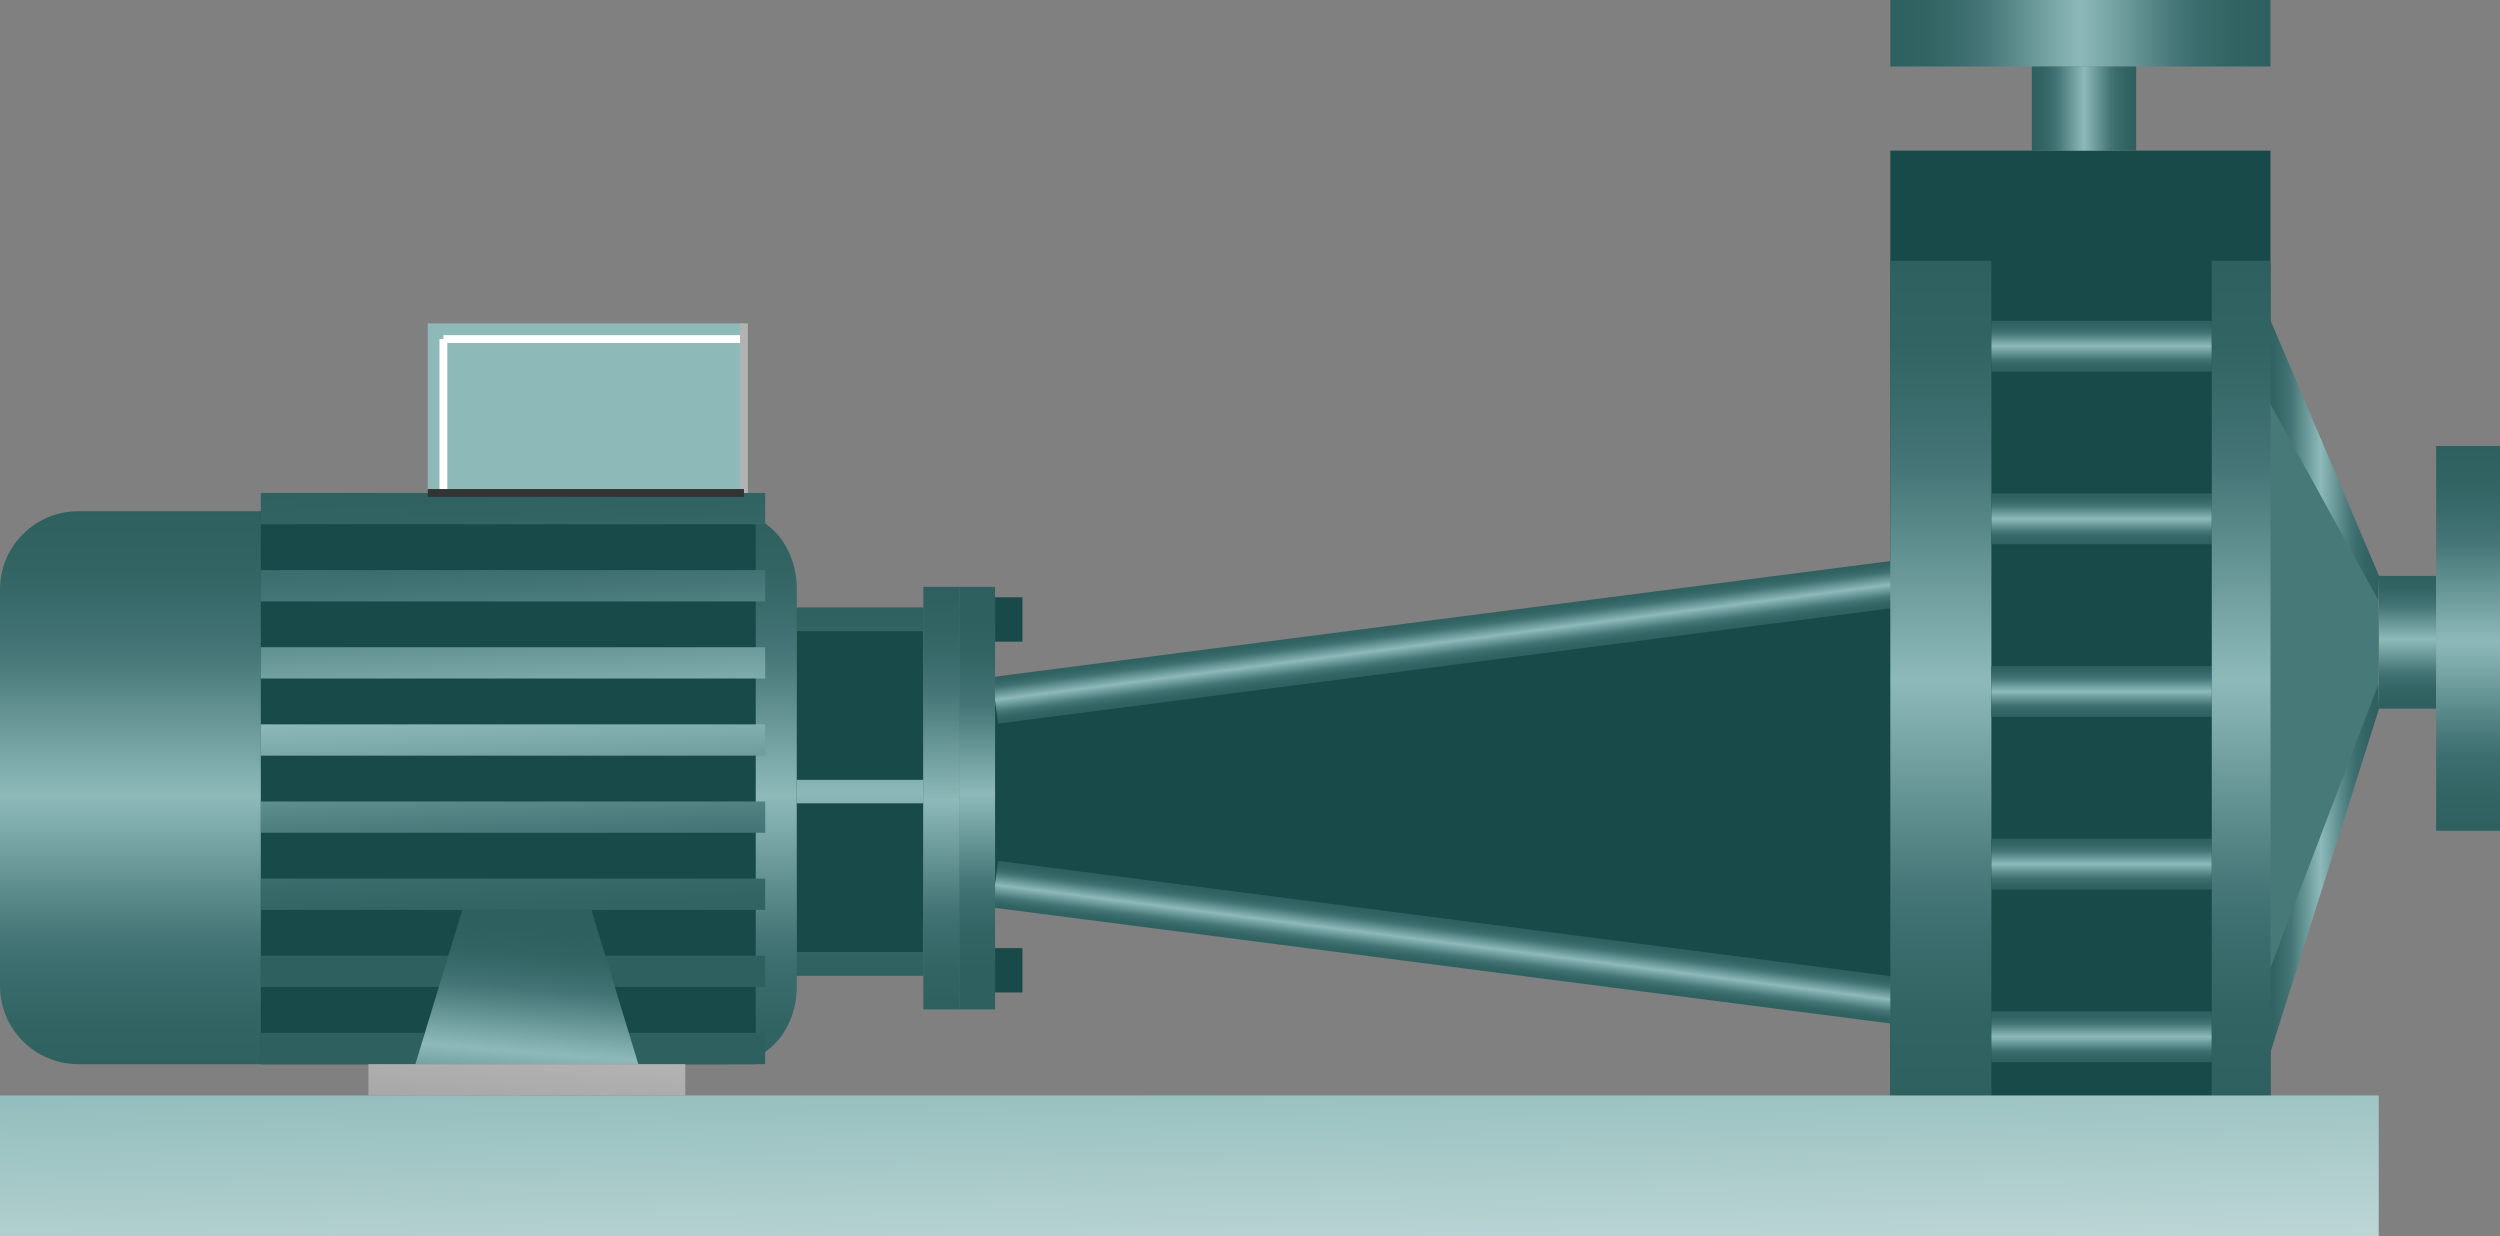 <?xml version="1.0" encoding="utf-8"?>
<!-- Generator: Adobe Illustrator 15.0.0, SVG Export Plug-In . SVG Version: 6.00 Build 0)  -->
<!DOCTYPE svg PUBLIC "-//W3C//DTD SVG 1.0//EN" "http://www.w3.org/TR/2001/REC-SVG-20010904/DTD/svg10.dtd">
<svg version="1.0" id="_x37_1" xmlns="http://www.w3.org/2000/svg" xmlns:xlink="http://www.w3.org/1999/xlink" x="0px" y="0px"
	 width="159.749px" height="79px" viewBox="0 0 159.749 79" enable-background="new 0 0 159.749 79" xml:space="preserve">
<rect x="0" y="0" width="159.749" height="79" fill="#808080" stroke="none"/>
<g>
	<linearGradient id="SVGID_1_" gradientUnits="userSpaceOnUse" x1="25.458" y1="32.667" x2="25.458" y2="69">
		<stop  offset="0" style="stop-color:#2E6060"/>
		<stop  offset="0.101" style="stop-color:#326464"/>
		<stop  offset="0.211" style="stop-color:#407071"/>
		<stop  offset="0.25" style="stop-color:#467677"/>
		<stop  offset="0.5" style="stop-color:#8DBAB9"/>
		<stop  offset="0.75" style="stop-color:#467677"/>
		<stop  offset="0.798" style="stop-color:#3D6E6F"/>
		<stop  offset="0.897" style="stop-color:#326464"/>
		<stop  offset="1" style="stop-color:#2E6060"/>
	</linearGradient>
	<path fill="url(#SVGID_1_)" d="M50.916,63c0,2.761-1.82,5-4.582,5H5c-2.762,0-5-2.239-5-5V37.667c0-2.761,2.238-5,5-5h41.334
		c2.762,0,4.582,2.239,4.582,5V63z"/>
	<rect x="16.666" y="32.667" fill="#194A4A" width="31.625" height="35.333"/>
	<g>
		<linearGradient id="SVGID_2_" gradientUnits="userSpaceOnUse" x1="33.933" y1="61.049" x2="32.683" y2="30.049">
			<stop  offset="0" style="stop-color:#2E6060"/>
			<stop  offset="0.101" style="stop-color:#326464"/>
			<stop  offset="0.211" style="stop-color:#407071"/>
			<stop  offset="0.25" style="stop-color:#467677"/>
			<stop  offset="0.5" style="stop-color:#8DBAB9"/>
			<stop  offset="0.75" style="stop-color:#467677"/>
			<stop  offset="0.798" style="stop-color:#3D6E6F"/>
			<stop  offset="0.897" style="stop-color:#326464"/>
			<stop  offset="1" style="stop-color:#2E6060"/>
		</linearGradient>
		<rect x="16.666" y="31.5" fill="url(#SVGID_2_)" width="32.23" height="2"/>
		<linearGradient id="SVGID_3_" gradientUnits="userSpaceOnUse" x1="33.734" y1="61.058" x2="32.484" y2="30.058">
			<stop  offset="0" style="stop-color:#2E6060"/>
			<stop  offset="0.101" style="stop-color:#326464"/>
			<stop  offset="0.211" style="stop-color:#407071"/>
			<stop  offset="0.25" style="stop-color:#467677"/>
			<stop  offset="0.5" style="stop-color:#8DBAB9"/>
			<stop  offset="0.75" style="stop-color:#467677"/>
			<stop  offset="0.798" style="stop-color:#3D6E6F"/>
			<stop  offset="0.897" style="stop-color:#326464"/>
			<stop  offset="1" style="stop-color:#2E6060"/>
		</linearGradient>
		<rect x="16.666" y="36.429" fill="url(#SVGID_3_)" width="32.23" height="2"/>
		<linearGradient id="SVGID_4_" gradientUnits="userSpaceOnUse" x1="33.535" y1="61.065" x2="32.285" y2="30.065">
			<stop  offset="0" style="stop-color:#2E6060"/>
			<stop  offset="0.101" style="stop-color:#326464"/>
			<stop  offset="0.211" style="stop-color:#407071"/>
			<stop  offset="0.25" style="stop-color:#467677"/>
			<stop  offset="0.5" style="stop-color:#8DBAB9"/>
			<stop  offset="0.75" style="stop-color:#467677"/>
			<stop  offset="0.798" style="stop-color:#3D6E6F"/>
			<stop  offset="0.897" style="stop-color:#326464"/>
			<stop  offset="1" style="stop-color:#2E6060"/>
		</linearGradient>
		<rect x="16.666" y="41.357" fill="url(#SVGID_4_)" width="32.23" height="2"/>
		<linearGradient id="SVGID_5_" gradientUnits="userSpaceOnUse" x1="33.337" y1="61.075" x2="32.087" y2="30.071">
			<stop  offset="0" style="stop-color:#2E6060"/>
			<stop  offset="0.101" style="stop-color:#326464"/>
			<stop  offset="0.211" style="stop-color:#407071"/>
			<stop  offset="0.25" style="stop-color:#467677"/>
			<stop  offset="0.5" style="stop-color:#8DBAB9"/>
			<stop  offset="0.75" style="stop-color:#467677"/>
			<stop  offset="0.798" style="stop-color:#3D6E6F"/>
			<stop  offset="0.897" style="stop-color:#326464"/>
			<stop  offset="1" style="stop-color:#2E6060"/>
		</linearGradient>
		<rect x="16.666" y="46.286" fill="url(#SVGID_5_)" width="32.23" height="2"/>
		<linearGradient id="SVGID_6_" gradientUnits="userSpaceOnUse" x1="33.139" y1="61.081" x2="31.889" y2="30.081">
			<stop  offset="0" style="stop-color:#2E6060"/>
			<stop  offset="0.101" style="stop-color:#326464"/>
			<stop  offset="0.211" style="stop-color:#407071"/>
			<stop  offset="0.25" style="stop-color:#467677"/>
			<stop  offset="0.5" style="stop-color:#8DBAB9"/>
			<stop  offset="0.75" style="stop-color:#467677"/>
			<stop  offset="0.798" style="stop-color:#3D6E6F"/>
			<stop  offset="0.897" style="stop-color:#326464"/>
			<stop  offset="1" style="stop-color:#2E6060"/>
		</linearGradient>
		<rect x="16.666" y="51.214" fill="url(#SVGID_6_)" width="32.23" height="2"/>
		<linearGradient id="SVGID_7_" gradientUnits="userSpaceOnUse" x1="32.94" y1="61.089" x2="31.69" y2="30.089">
			<stop  offset="0" style="stop-color:#2E6060"/>
			<stop  offset="0.101" style="stop-color:#326464"/>
			<stop  offset="0.211" style="stop-color:#407071"/>
			<stop  offset="0.25" style="stop-color:#467677"/>
			<stop  offset="0.5" style="stop-color:#8DBAB9"/>
			<stop  offset="0.75" style="stop-color:#467677"/>
			<stop  offset="0.798" style="stop-color:#3D6E6F"/>
			<stop  offset="0.897" style="stop-color:#326464"/>
			<stop  offset="1" style="stop-color:#2E6060"/>
		</linearGradient>
		<rect x="16.666" y="56.143" fill="url(#SVGID_7_)" width="32.23" height="2"/>
		<linearGradient id="SVGID_8_" gradientUnits="userSpaceOnUse" x1="32.742" y1="61.098" x2="31.492" y2="30.098">
			<stop  offset="0" style="stop-color:#2E6060"/>
			<stop  offset="0.101" style="stop-color:#326464"/>
			<stop  offset="0.211" style="stop-color:#407071"/>
			<stop  offset="0.25" style="stop-color:#467677"/>
			<stop  offset="0.5" style="stop-color:#8DBAB9"/>
			<stop  offset="0.75" style="stop-color:#467677"/>
			<stop  offset="0.798" style="stop-color:#3D6E6F"/>
			<stop  offset="0.897" style="stop-color:#326464"/>
			<stop  offset="1" style="stop-color:#2E6060"/>
		</linearGradient>
		<rect x="16.666" y="61.071" fill="url(#SVGID_8_)" width="32.23" height="2"/>
		<linearGradient id="SVGID_9_" gradientUnits="userSpaceOnUse" x1="32.544" y1="61.105" x2="31.294" y2="30.105">
			<stop  offset="0" style="stop-color:#2E6060"/>
			<stop  offset="0.101" style="stop-color:#326464"/>
			<stop  offset="0.211" style="stop-color:#407071"/>
			<stop  offset="0.25" style="stop-color:#467677"/>
			<stop  offset="0.5" style="stop-color:#8DBAB9"/>
			<stop  offset="0.75" style="stop-color:#467677"/>
			<stop  offset="0.798" style="stop-color:#3D6E6F"/>
			<stop  offset="0.897" style="stop-color:#326464"/>
			<stop  offset="1" style="stop-color:#2E6060"/>
		</linearGradient>
		<rect x="16.666" y="66" fill="url(#SVGID_9_)" width="32.23" height="2"/>
	</g>
	<linearGradient id="SVGID_10_" gradientUnits="userSpaceOnUse" x1="34.352" y1="59.487" x2="33.103" y2="74.987">
		<stop  offset="0" style="stop-color:#2E6060"/>
		<stop  offset="0.101" style="stop-color:#326464"/>
		<stop  offset="0.211" style="stop-color:#407071"/>
		<stop  offset="0.25" style="stop-color:#467677"/>
		<stop  offset="0.5" style="stop-color:#8DBAB9"/>
		<stop  offset="0.75" style="stop-color:#467677"/>
		<stop  offset="0.798" style="stop-color:#3D6E6F"/>
		<stop  offset="0.897" style="stop-color:#326464"/>
		<stop  offset="1" style="stop-color:#2E6060"/>
	</linearGradient>
	<polygon fill="url(#SVGID_10_)" points="40.791,68 26.541,68 29.541,58.143 37.791,58.143 	"/>
	<linearGradient id="SVGID_11_" gradientUnits="userSpaceOnUse" x1="34.433" y1="59.492" x2="33.182" y2="74.994">
		<stop  offset="0" style="stop-color:#929192"/>
		<stop  offset="0.3" style="stop-color:#A7A7A7"/>
		<stop  offset="0.522" style="stop-color:#B2B2B2"/>
		<stop  offset="0.712" style="stop-color:#A9A8A9"/>
		<stop  offset="1" style="stop-color:#929192"/>
	</linearGradient>
	<rect x="23.541" y="68" fill="url(#SVGID_11_)" width="20.25" height="2"/>
	<g>
		<linearGradient id="SVGID_12_" gradientUnits="userSpaceOnUse" x1="39.401" y1="27.565" x2="-23.596" y2="-19.933">
			<stop  offset="0.5" style="stop-color:#8DBAB9"/>
			<stop  offset="1" style="stop-color:#D2E2E2"/>
		</linearGradient>
		<rect x="27.333" y="20.667" fill="url(#SVGID_12_)" width="20.206" height="10.833"/>
		<g>
			<line fill="none" stroke="#FFFFFF" stroke-width="0.5" x1="28.333" y1="21.667" x2="28.333" y2="31.5"/>
			<line fill="none" stroke="#FFFFFF" stroke-width="0.5" x1="28.333" y1="21.667" x2="47.539" y2="21.667"/>
		</g>
		<g>
			<line fill="none" stroke="#B2B2B2" stroke-width="0.5" x1="47.539" y1="31.5" x2="47.539" y2="20.667"/>
			<line fill="none" stroke="#333333" stroke-width="0.5" x1="47.539" y1="31.5" x2="27.333" y2="31.5"/>
		</g>
	</g>
	<rect x="50.916" y="38.833" fill="#194A4A" width="8.084" height="23.5"/>
	<linearGradient id="SVGID_13_" gradientUnits="userSpaceOnUse" x1="54.958" y1="38.5" x2="54.958" y2="62.75">
		<stop  offset="0" style="stop-color:#2E6060"/>
		<stop  offset="0.101" style="stop-color:#326464"/>
		<stop  offset="0.211" style="stop-color:#407071"/>
		<stop  offset="0.25" style="stop-color:#467677"/>
		<stop  offset="0.5" style="stop-color:#8DBAB9"/>
		<stop  offset="0.75" style="stop-color:#467677"/>
		<stop  offset="0.798" style="stop-color:#3D6E6F"/>
		<stop  offset="0.897" style="stop-color:#326464"/>
		<stop  offset="1" style="stop-color:#2E6060"/>
	</linearGradient>
	<rect x="50.916" y="38.833" fill="url(#SVGID_13_)" width="8.084" height="1.5"/>
	<rect x="63.583" y="38.167" fill="#194A4A" width="1.75" height="2.834"/>
	<rect x="63.583" y="60.583" fill="#194A4A" width="1.75" height="2.834"/>
	<linearGradient id="SVGID_14_" gradientUnits="userSpaceOnUse" x1="54.958" y1="38.5" x2="54.958" y2="62.75">
		<stop  offset="0" style="stop-color:#2E6060"/>
		<stop  offset="0.101" style="stop-color:#326464"/>
		<stop  offset="0.211" style="stop-color:#407071"/>
		<stop  offset="0.25" style="stop-color:#467677"/>
		<stop  offset="0.5" style="stop-color:#8DBAB9"/>
		<stop  offset="0.75" style="stop-color:#467677"/>
		<stop  offset="0.798" style="stop-color:#3D6E6F"/>
		<stop  offset="0.897" style="stop-color:#326464"/>
		<stop  offset="1" style="stop-color:#2E6060"/>
	</linearGradient>
	<rect x="50.916" y="49.833" fill="url(#SVGID_14_)" width="8.084" height="1.5"/>
	<linearGradient id="SVGID_15_" gradientUnits="userSpaceOnUse" x1="54.958" y1="38.5" x2="54.958" y2="62.75">
		<stop  offset="0" style="stop-color:#2E6060"/>
		<stop  offset="0.101" style="stop-color:#326464"/>
		<stop  offset="0.211" style="stop-color:#407071"/>
		<stop  offset="0.25" style="stop-color:#467677"/>
		<stop  offset="0.5" style="stop-color:#8DBAB9"/>
		<stop  offset="0.75" style="stop-color:#467677"/>
		<stop  offset="0.798" style="stop-color:#3D6E6F"/>
		<stop  offset="0.897" style="stop-color:#326464"/>
		<stop  offset="1" style="stop-color:#2E6060"/>
	</linearGradient>
	<rect x="50.916" y="60.833" fill="url(#SVGID_15_)" width="8.084" height="1.5"/>
	<linearGradient id="SVGID_16_" gradientUnits="userSpaceOnUse" x1="60.145" y1="37.5" x2="60.145" y2="64.75">
		<stop  offset="0" style="stop-color:#2E6060"/>
		<stop  offset="0.101" style="stop-color:#326464"/>
		<stop  offset="0.211" style="stop-color:#407071"/>
		<stop  offset="0.25" style="stop-color:#467677"/>
		<stop  offset="0.5" style="stop-color:#8DBAB9"/>
		<stop  offset="0.75" style="stop-color:#467677"/>
		<stop  offset="0.798" style="stop-color:#3D6E6F"/>
		<stop  offset="0.897" style="stop-color:#326464"/>
		<stop  offset="1" style="stop-color:#2E6060"/>
	</linearGradient>
	<rect x="59" y="37.5" fill="url(#SVGID_16_)" width="2.291" height="27"/>
	<polygon fill="#194A4A" points="121.666,37.25 63.583,44.75 63.583,56.5 121.666,64 	"/>
	<rect x="120.791" y="9.625" fill="#194A4A" width="24.292" height="60.583"/>
	<linearGradient id="SVGID_17_" gradientUnits="userSpaceOnUse" x1="120.791" y1="2.125" x2="145.083" y2="2.125">
		<stop  offset="0" style="stop-color:#2E6060"/>
		<stop  offset="0.101" style="stop-color:#326464"/>
		<stop  offset="0.211" style="stop-color:#407071"/>
		<stop  offset="0.25" style="stop-color:#467677"/>
		<stop  offset="0.5" style="stop-color:#8DBAB9"/>
		<stop  offset="0.75" style="stop-color:#467677"/>
		<stop  offset="0.798" style="stop-color:#3D6E6F"/>
		<stop  offset="0.897" style="stop-color:#326464"/>
		<stop  offset="1" style="stop-color:#2E6060"/>
	</linearGradient>
	<rect x="120.791" fill="url(#SVGID_17_)" width="24.292" height="4.25"/>
	<linearGradient id="SVGID_18_" gradientUnits="userSpaceOnUse" x1="129.833" y1="6.938" x2="136.499" y2="6.938">
		<stop  offset="0" style="stop-color:#2E6060"/>
		<stop  offset="0.101" style="stop-color:#326464"/>
		<stop  offset="0.211" style="stop-color:#407071"/>
		<stop  offset="0.25" style="stop-color:#467677"/>
		<stop  offset="0.5" style="stop-color:#8DBAB9"/>
		<stop  offset="0.75" style="stop-color:#467677"/>
		<stop  offset="0.798" style="stop-color:#3D6E6F"/>
		<stop  offset="0.897" style="stop-color:#326464"/>
		<stop  offset="1" style="stop-color:#2E6060"/>
	</linearGradient>
	<rect x="129.833" y="4.25" fill="url(#SVGID_18_)" width="6.666" height="5.375"/>
	<linearGradient id="SVGID_19_" gradientUnits="userSpaceOnUse" x1="92.814" y1="42.475" x2="92.431" y2="39.5">
		<stop  offset="0" style="stop-color:#2E6060"/>
		<stop  offset="0.101" style="stop-color:#326464"/>
		<stop  offset="0.211" style="stop-color:#407071"/>
		<stop  offset="0.25" style="stop-color:#467677"/>
		<stop  offset="0.5" style="stop-color:#8DBAB9"/>
		<stop  offset="0.75" style="stop-color:#467677"/>
		<stop  offset="0.798" style="stop-color:#3D6E6F"/>
		<stop  offset="0.897" style="stop-color:#326464"/>
		<stop  offset="1" style="stop-color:#2E6060"/>
	</linearGradient>
	<polygon fill="url(#SVGID_19_)" points="63.392,43.263 121.473,35.763 121.855,38.737 63.774,46.238 63.392,43.263 	"/>
	<linearGradient id="SVGID_20_" gradientUnits="userSpaceOnUse" x1="92.432" y1="61.754" x2="92.814" y2="58.777">
		<stop  offset="0" style="stop-color:#2E6060"/>
		<stop  offset="0.101" style="stop-color:#326464"/>
		<stop  offset="0.211" style="stop-color:#407071"/>
		<stop  offset="0.25" style="stop-color:#467677"/>
		<stop  offset="0.5" style="stop-color:#8DBAB9"/>
		<stop  offset="0.75" style="stop-color:#467677"/>
		<stop  offset="0.798" style="stop-color:#3D6E6F"/>
		<stop  offset="0.897" style="stop-color:#326464"/>
		<stop  offset="1" style="stop-color:#2E6060"/>
	</linearGradient>
	<polygon fill="url(#SVGID_20_)" points="63.392,57.988 63.774,55.011 121.855,62.511 121.473,65.488 63.392,57.988 	"/>
	<polygon fill="#487979" points="144.584,66.468 151.993,44.015 151.993,38.072 144.584,21.619 	"/>
	<linearGradient id="SVGID_21_" gradientUnits="userSpaceOnUse" x1="144.56" y1="56.241" x2="152.019" y2="56.241">
		<stop  offset="0" style="stop-color:#2E6060"/>
		<stop  offset="0.101" style="stop-color:#326464"/>
		<stop  offset="0.211" style="stop-color:#407071"/>
		<stop  offset="0.25" style="stop-color:#467677"/>
		<stop  offset="0.5" style="stop-color:#8DBAB9"/>
		<stop  offset="0.75" style="stop-color:#467677"/>
		<stop  offset="0.798" style="stop-color:#3D6E6F"/>
		<stop  offset="0.897" style="stop-color:#326464"/>
		<stop  offset="1" style="stop-color:#2E6060"/>
	</linearGradient>
	<polygon fill="url(#SVGID_21_)" points="152.019,45.285 144.608,68.739 144.56,63.196 151.97,43.743 152.019,45.285 	"/>
	<linearGradient id="SVGID_22_" gradientUnits="userSpaceOnUse" x1="144.56" y1="28.846" x2="152.019" y2="28.846">
		<stop  offset="0" style="stop-color:#2E6060"/>
		<stop  offset="0.101" style="stop-color:#326464"/>
		<stop  offset="0.211" style="stop-color:#407071"/>
		<stop  offset="0.25" style="stop-color:#467677"/>
		<stop  offset="0.5" style="stop-color:#8DBAB9"/>
		<stop  offset="0.75" style="stop-color:#467677"/>
		<stop  offset="0.798" style="stop-color:#3D6E6F"/>
		<stop  offset="0.897" style="stop-color:#326464"/>
		<stop  offset="1" style="stop-color:#2E6060"/>
	</linearGradient>
	<polygon fill="url(#SVGID_22_)" points="152.019,36.8 151.97,38.346 144.56,24.893 144.608,19.346 152.019,36.8 	"/>
	<linearGradient id="SVGID_23_" gradientUnits="userSpaceOnUse" x1="124.019" y1="16.667" x2="124.019" y2="70.209">
		<stop  offset="0" style="stop-color:#2E6060"/>
		<stop  offset="0.101" style="stop-color:#326464"/>
		<stop  offset="0.211" style="stop-color:#407071"/>
		<stop  offset="0.25" style="stop-color:#467677"/>
		<stop  offset="0.5" style="stop-color:#8DBAB9"/>
		<stop  offset="0.75" style="stop-color:#467677"/>
		<stop  offset="0.798" style="stop-color:#3D6E6F"/>
		<stop  offset="0.897" style="stop-color:#326464"/>
		<stop  offset="1" style="stop-color:#2E6060"/>
	</linearGradient>
	<rect x="120.791" y="16.667" fill="url(#SVGID_23_)" width="6.458" height="53.542"/>
	<linearGradient id="SVGID_24_" gradientUnits="userSpaceOnUse" x1="134.291" y1="20.5" x2="134.291" y2="23.75">
		<stop  offset="0" style="stop-color:#2E6060"/>
		<stop  offset="0.101" style="stop-color:#326464"/>
		<stop  offset="0.211" style="stop-color:#407071"/>
		<stop  offset="0.25" style="stop-color:#467677"/>
		<stop  offset="0.5" style="stop-color:#8DBAB9"/>
		<stop  offset="0.75" style="stop-color:#467677"/>
		<stop  offset="0.798" style="stop-color:#3D6E6F"/>
		<stop  offset="0.897" style="stop-color:#326464"/>
		<stop  offset="1" style="stop-color:#2E6060"/>
	</linearGradient>
	<rect x="127.249" y="20.5" fill="url(#SVGID_24_)" width="14.084" height="3.25"/>
	<linearGradient id="SVGID_25_" gradientUnits="userSpaceOnUse" x1="134.291" y1="31.531" x2="134.291" y2="34.781">
		<stop  offset="0" style="stop-color:#2E6060"/>
		<stop  offset="0.101" style="stop-color:#326464"/>
		<stop  offset="0.211" style="stop-color:#407071"/>
		<stop  offset="0.25" style="stop-color:#467677"/>
		<stop  offset="0.5" style="stop-color:#8DBAB9"/>
		<stop  offset="0.75" style="stop-color:#467677"/>
		<stop  offset="0.798" style="stop-color:#3D6E6F"/>
		<stop  offset="0.897" style="stop-color:#326464"/>
		<stop  offset="1" style="stop-color:#2E6060"/>
	</linearGradient>
	<rect x="127.249" y="31.531" fill="url(#SVGID_25_)" width="14.084" height="3.25"/>
	<linearGradient id="SVGID_26_" gradientUnits="userSpaceOnUse" x1="134.291" y1="42.562" x2="134.291" y2="45.812">
		<stop  offset="0" style="stop-color:#2E6060"/>
		<stop  offset="0.101" style="stop-color:#326464"/>
		<stop  offset="0.211" style="stop-color:#407071"/>
		<stop  offset="0.25" style="stop-color:#467677"/>
		<stop  offset="0.5" style="stop-color:#8DBAB9"/>
		<stop  offset="0.75" style="stop-color:#467677"/>
		<stop  offset="0.798" style="stop-color:#3D6E6F"/>
		<stop  offset="0.897" style="stop-color:#326464"/>
		<stop  offset="1" style="stop-color:#2E6060"/>
	</linearGradient>
	<rect x="127.249" y="42.563" fill="url(#SVGID_26_)" width="14.084" height="3.25"/>
	<linearGradient id="SVGID_27_" gradientUnits="userSpaceOnUse" x1="134.291" y1="53.594" x2="134.291" y2="56.844">
		<stop  offset="0" style="stop-color:#2E6060"/>
		<stop  offset="0.101" style="stop-color:#326464"/>
		<stop  offset="0.211" style="stop-color:#407071"/>
		<stop  offset="0.25" style="stop-color:#467677"/>
		<stop  offset="0.5" style="stop-color:#8DBAB9"/>
		<stop  offset="0.75" style="stop-color:#467677"/>
		<stop  offset="0.798" style="stop-color:#3D6E6F"/>
		<stop  offset="0.897" style="stop-color:#326464"/>
		<stop  offset="1" style="stop-color:#2E6060"/>
	</linearGradient>
	<rect x="127.249" y="53.594" fill="url(#SVGID_27_)" width="14.084" height="3.25"/>
	<linearGradient id="SVGID_28_" gradientUnits="userSpaceOnUse" x1="134.291" y1="64.625" x2="134.291" y2="67.875">
		<stop  offset="0" style="stop-color:#2E6060"/>
		<stop  offset="0.101" style="stop-color:#326464"/>
		<stop  offset="0.211" style="stop-color:#407071"/>
		<stop  offset="0.25" style="stop-color:#467677"/>
		<stop  offset="0.5" style="stop-color:#8DBAB9"/>
		<stop  offset="0.75" style="stop-color:#467677"/>
		<stop  offset="0.798" style="stop-color:#3D6E6F"/>
		<stop  offset="0.897" style="stop-color:#326464"/>
		<stop  offset="1" style="stop-color:#2E6060"/>
	</linearGradient>
	<rect x="127.249" y="64.625" fill="url(#SVGID_28_)" width="14.084" height="3.25"/>
	<linearGradient id="SVGID_29_" gradientUnits="userSpaceOnUse" x1="62.438" y1="39.5" x2="62.438" y2="62">
		<stop  offset="0" style="stop-color:#2E6060"/>
		<stop  offset="0.101" style="stop-color:#326464"/>
		<stop  offset="0.211" style="stop-color:#407071"/>
		<stop  offset="0.25" style="stop-color:#467677"/>
		<stop  offset="0.5" style="stop-color:#8DBAB9"/>
		<stop  offset="0.75" style="stop-color:#467677"/>
		<stop  offset="0.798" style="stop-color:#3D6E6F"/>
		<stop  offset="0.897" style="stop-color:#326464"/>
		<stop  offset="1" style="stop-color:#2E6060"/>
	</linearGradient>
	<rect x="61.291" y="37.5" fill="url(#SVGID_29_)" width="2.292" height="27"/>
	<linearGradient id="SVGID_30_" gradientUnits="userSpaceOnUse" x1="143.208" y1="16.667" x2="143.208" y2="70.209">
		<stop  offset="0" style="stop-color:#2E6060"/>
		<stop  offset="0.101" style="stop-color:#326464"/>
		<stop  offset="0.211" style="stop-color:#407071"/>
		<stop  offset="0.25" style="stop-color:#467677"/>
		<stop  offset="0.5" style="stop-color:#8DBAB9"/>
		<stop  offset="0.75" style="stop-color:#467677"/>
		<stop  offset="0.798" style="stop-color:#3D6E6F"/>
		<stop  offset="0.897" style="stop-color:#326464"/>
		<stop  offset="1" style="stop-color:#2E6060"/>
	</linearGradient>
	<rect x="141.333" y="16.667" fill="url(#SVGID_30_)" width="3.75" height="53.542"/>
	<linearGradient id="SVGID_31_" gradientUnits="userSpaceOnUse" x1="153.842" y1="36.75" x2="153.842" y2="45">
		<stop  offset="0" style="stop-color:#2E6060"/>
		<stop  offset="0.101" style="stop-color:#326464"/>
		<stop  offset="0.211" style="stop-color:#407071"/>
		<stop  offset="0.25" style="stop-color:#467677"/>
		<stop  offset="0.5" style="stop-color:#8DBAB9"/>
		<stop  offset="0.75" style="stop-color:#467677"/>
		<stop  offset="0.798" style="stop-color:#3D6E6F"/>
		<stop  offset="0.897" style="stop-color:#326464"/>
		<stop  offset="1" style="stop-color:#2E6060"/>
	</linearGradient>
	<rect x="152.019" y="36.8" fill="url(#SVGID_31_)" width="3.647" height="8.485"/>
	<linearGradient id="SVGID_32_" gradientUnits="userSpaceOnUse" x1="157.707" y1="28.5" x2="157.707" y2="53.5">
		<stop  offset="0" style="stop-color:#2E6060"/>
		<stop  offset="0.101" style="stop-color:#326464"/>
		<stop  offset="0.211" style="stop-color:#407071"/>
		<stop  offset="0.25" style="stop-color:#467677"/>
		<stop  offset="0.5" style="stop-color:#8DBAB9"/>
		<stop  offset="0.75" style="stop-color:#467677"/>
		<stop  offset="0.798" style="stop-color:#3D6E6F"/>
		<stop  offset="0.897" style="stop-color:#326464"/>
		<stop  offset="1" style="stop-color:#2E6060"/>
	</linearGradient>
	<rect x="155.666" y="28.5" fill="url(#SVGID_32_)" width="4.083" height="24.583"/>
	<linearGradient id="SVGID_33_" gradientUnits="userSpaceOnUse" x1="75.307" y1="45.726" x2="76.307" y2="87.226">
		<stop  offset="0.5" style="stop-color:#8DBAB9"/>
		<stop  offset="1" style="stop-color:#D2E2E2"/>
	</linearGradient>
	<rect y="70" fill="url(#SVGID_33_)" width="152" height="9"/>
</g>
</svg>
